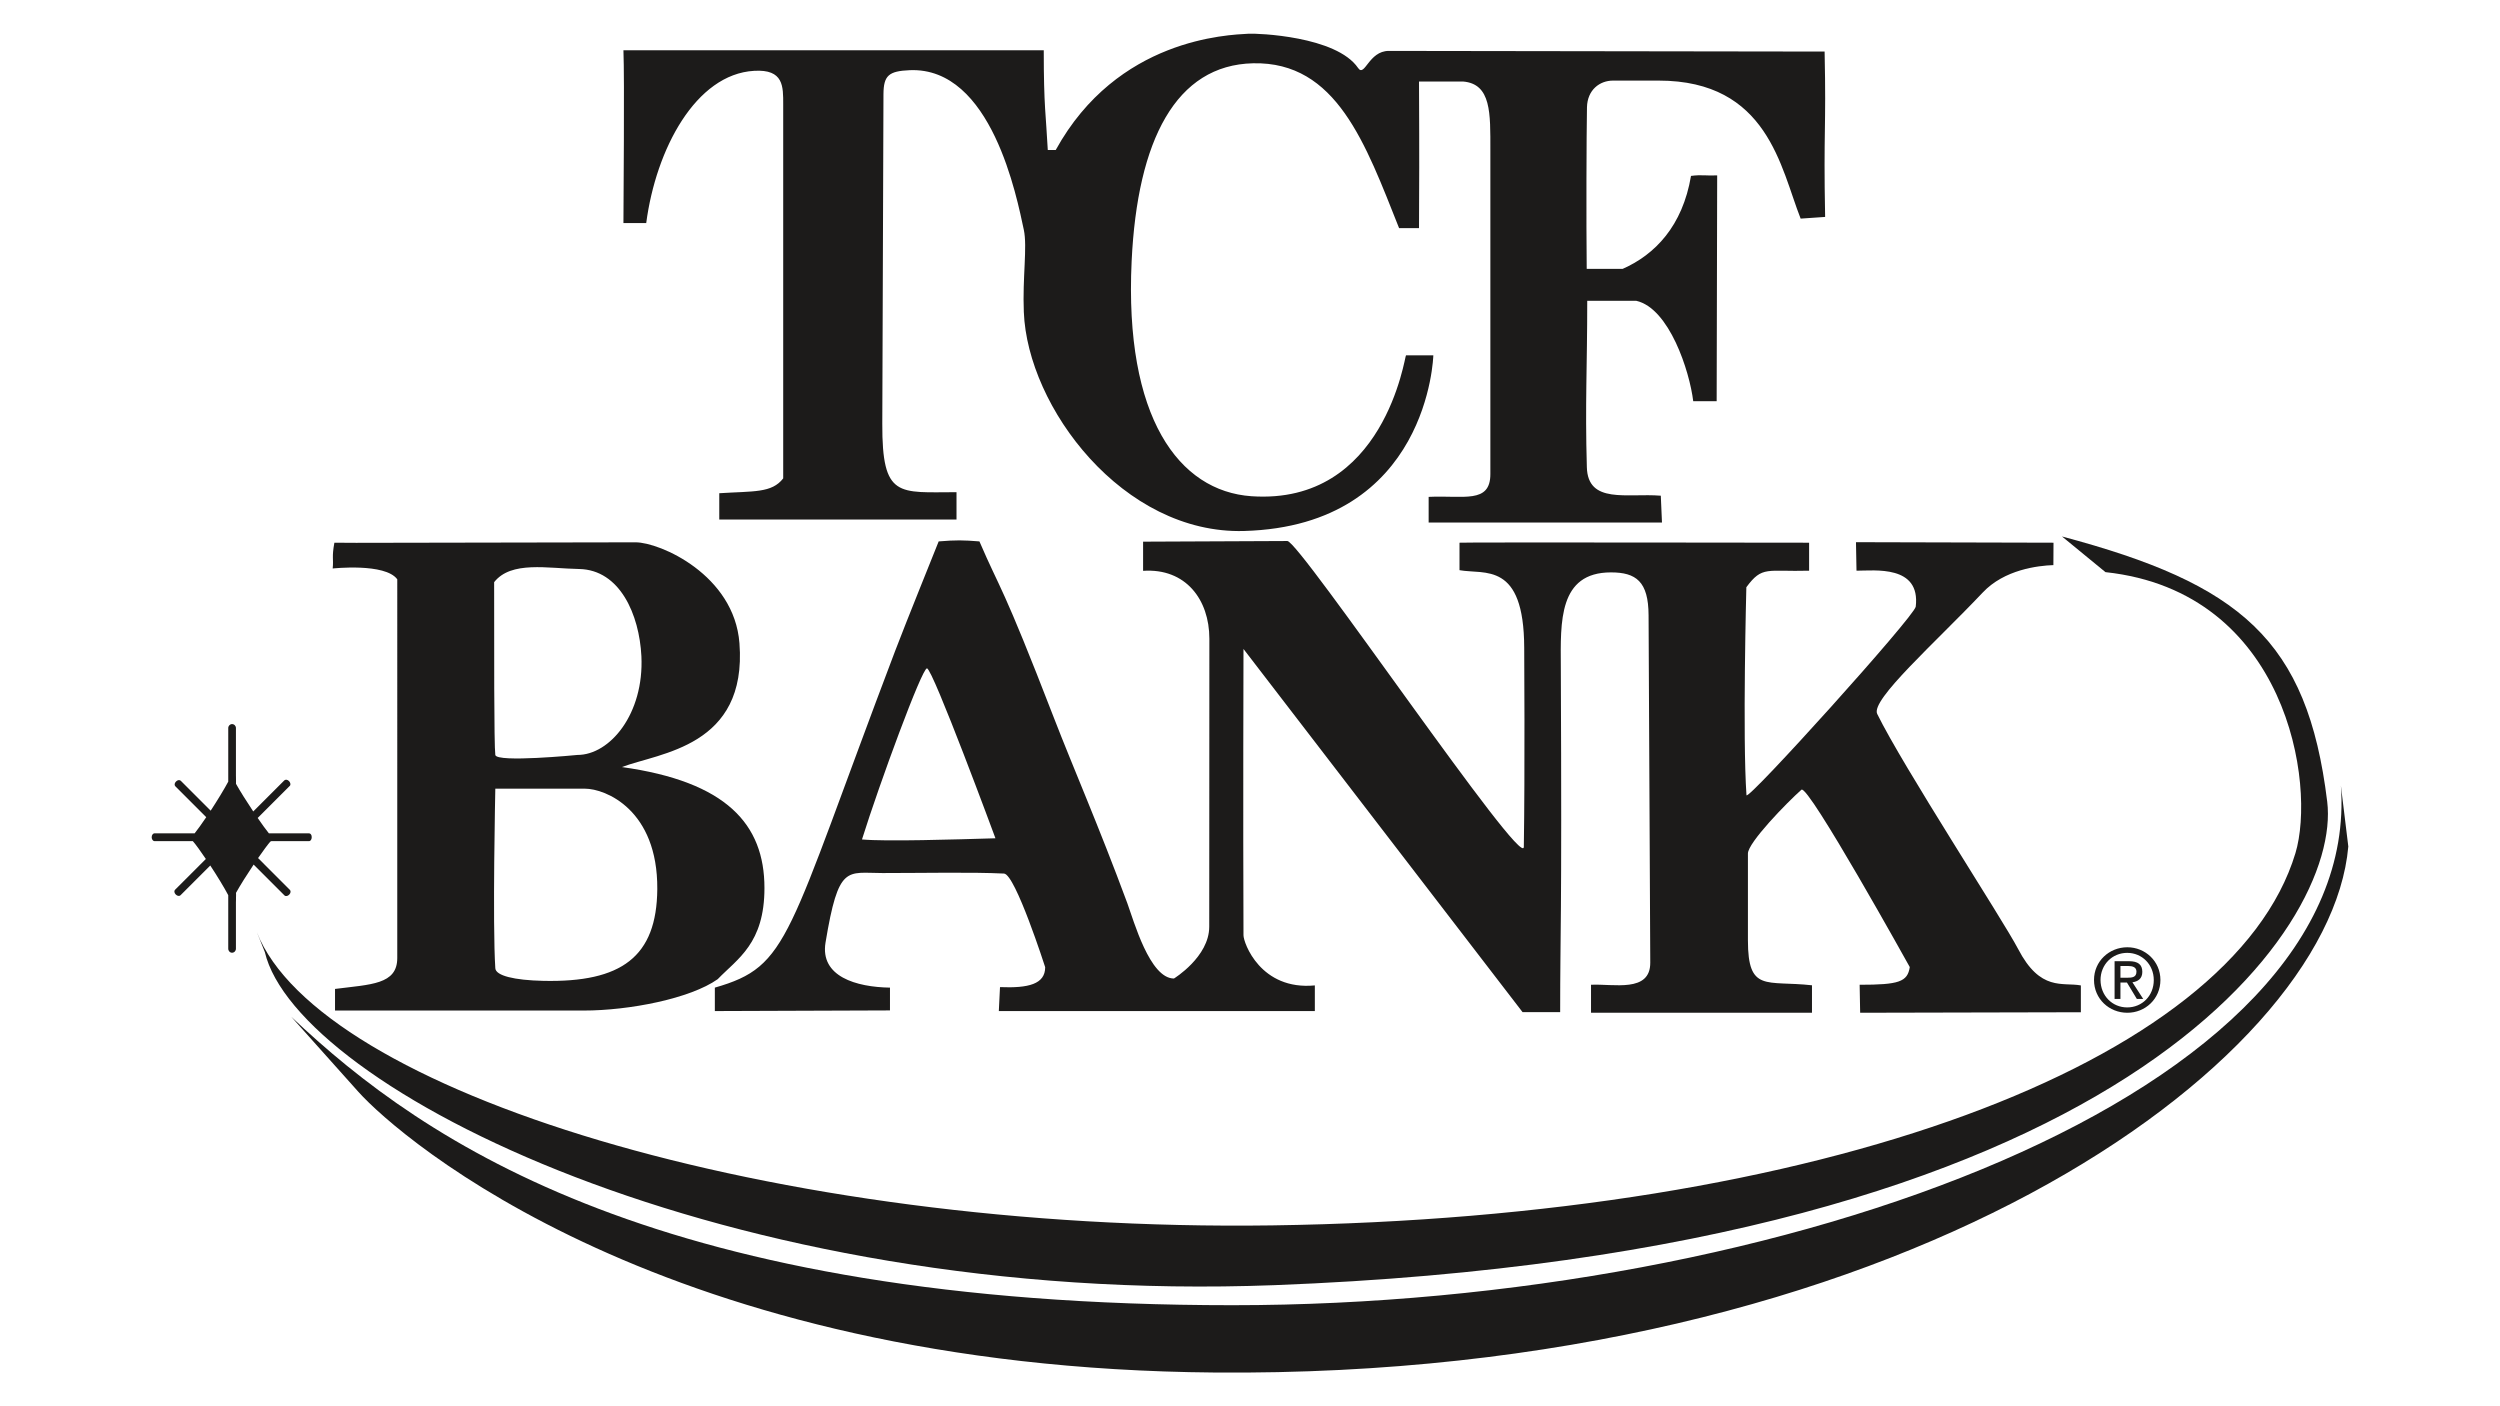 <?xml version="1.0" encoding="utf-8"?>
<!-- Generator: Adobe Illustrator 18.0.0, SVG Export Plug-In . SVG Version: 6.00 Build 0)  -->
<!DOCTYPE svg PUBLIC "-//W3C//DTD SVG 1.1//EN" "http://www.w3.org/Graphics/SVG/1.1/DTD/svg11.dtd">
<svg version="1.1" id="Layer_1" xmlns="http://www.w3.org/2000/svg" xmlns:xlink="http://www.w3.org/1999/xlink" x="0px" y="0px"
	 viewBox="0 0 1920 1080" enable-background="new 0 0 1920 1080" xml:space="preserve">
<g>
	<path fill="#1C1B1A" d="M237.4,640h-30.9c-2.3-2.9-5.4-7.1-8.6-11.8l24.7-24.7c0.8-0.8,0.5-2.4-0.6-3.6c-1.2-1.2-2.7-1.4-3.6-0.6
		l-23.9,23.9c-5-7.5-10.1-15.6-13.3-21.3v-42.8c0-1.6-1.3-3-3-3c-1.6,0-2.9,1.4-2.9,3v41.2c-3,5.6-8.2,14.2-13.5,22.3l-23-23
		c-0.9-0.8-2.4-0.6-3.6,0.6c-1.2,1.2-1.4,2.7-0.6,3.6l23.8,23.8c-3.4,5-6.5,9.4-8.9,12.4h-30.8c-1.2,0-2.2,1.3-2.2,3
		c0,1.6,1,3,2.2,3h29.4c2.4,2.7,6,7.8,10,13.7l-23.7,23.7c-0.8,0.8-0.6,2.4,0.6,3.6c1.2,1.2,2.8,1.4,3.6,0.6l22.9-22.9
		c5.4,8.2,10.8,17.1,13.8,22.8v41.1c0,1.7,1.3,3.1,2.9,3.1c1.7,0,3-1.4,3-3.1v-42.8c3.3-5.9,8.5-14.2,13.6-21.8l23.7,23.7
		c0.8,0.8,2.5,0.6,3.6-0.6c1.2-1.2,1.4-2.8,0.6-3.6L198.2,659c3.9-5.6,7.4-10.4,9.7-13h29.4c1.2,0,2.1-1.3,2.1-3
		C239.5,641.3,238.5,640,237.4,640z"/>
	<path fill="#1C1B1A" d="M958.9,25.9c6.6-0.4,67.4,1.8,84.1,26.3c5.1,7.5,8.1-13.1,23.6-13.1l334.7,0.5c1.3,61.3-0.9,58.7,0.4,127
		l-18.8,1.3c-15.4-38.9-25-106-109.1-106h-35c-10.2,0-19.7,7.1-20,20.5c-0.4,21.5-0.6,87.2-0.2,124.1l27.6,0
		c24.9-11,46-32.9,52.5-71.4c8.1-1.1,11.8,0,20.1-0.4l-0.4,173.4h-18c-2.8-23.1-18.4-71.4-43.8-77.1H1219c0,50.8-1.7,78.7-0.3,127.7
		c0.7,28.7,30.9,19.9,56.8,22l0.9,20.6h-179.2v-19.7c26.7-1.3,47.4,5.5,47.4-17.5V115.2c0-28.1,0.8-50.8-21-52.6h-33.8
		c0,37.5,0.4,31.1,0,112.6h-15.3c-25.8-64.8-48-128-112.1-126.6c-59.2,1.3-88.9,58.8-93.3,152c-5.7,120,36.2,176.6,92,180.5
		c102.5,7,117.8-108.2,118.7-108.2c5.3,0,14,0,21,0c0,0-3.3,130.9-145.4,134.9c-92.9,2.6-166.3-95-169.1-168.2
		c-1.1-26.3,2.8-50,0-63.1C781,152,761.7,51.3,698.7,53.9c-16.1,0.7-20.1,4-20.2,18.4l-0.9,253.1c-0.2,57.5,12.5,52.6,57,52.6v21
		H552.4v-20.2c26.3-1.7,40.3,0,49.1-11.4V80.2c0-13.7,0.5-27.2-22.4-25.8c-44.7,2.6-75.3,60-82.8,116.9h-17.5
		c0-15.8,0.9-110,0-132.7h322.8c0,43.8,1.7,49.5,3.1,76.6h6.1C858.1,29.4,943.1,26.8,958.9,25.9z"/>
	<path fill="#1C1B1A" d="M1583.6,412c136.8,36.5,188.5,79,203.7,203.7c11.4,93.6-150.9,346.2-808.5,371.3
		c-423,16.1-751.1-152.4-775.4-255.8l-6.1-15.2C244.5,836.8,591.9,946.5,977,941.1c421.6-6,737.3-124.7,785.9-285.9
		c15.8-52.4-6.1-200.7-145.9-215.8L1583.6,412z"/>
	<path fill="#1C1B1A" d="M223.7,780.9c103.1,97.7,284.9,221.5,722.9,221.5c423,0,868.4-162.6,851.2-399l5.7,46.7
		c-14.7,168-346.7,408.4-870.6,404c-422.6-3.5-625.6-179.9-657.6-215.5L223.7,780.9z"/>
	<g>
		<path fill="#1C1B1A" d="M181.2,600.5c0,3.2-1.3,14.3-1.5,14.3c0,0-1.7-11.1-1.7-14.3c0-3.2,0.7-5.8,1.6-5.8
			C180.6,594.8,181.2,597.4,181.2,600.5z"/>
		<path fill="#1C1B1A" d="M153.2,642.9c3.2,0,14.3,1.4,14.3,1.5c0,0.1-11.1,1.6-14.3,1.6c-3.2,0-5.8-0.7-5.8-1.6
			C147.5,643.6,150.1,642.9,153.2,642.9z"/>
		<path fill="#1C1B1A" d="M178.2,688c0-3.2,1.4-14.3,1.5-14.3c0.1,0,1.6,11.1,1.6,14.3c0,3.2-0.7,5.7-1.6,5.7
			C178.9,693.7,178.2,691.2,178.2,688z"/>
		<path fill="#1C1B1A" d="M206.8,646c-3.2,0-14.3-1.3-14.3-1.5c0-0.1,11.1-1.6,14.3-1.6c3.2,0,5.8,0.7,5.8,1.6
			C212.5,645.3,210,646,206.8,646z"/>
	</g>
	<path fill="#1C1B1A" d="M181.3,603.2c0,3.2-1.3,14.3-1.5,14.3c0,0-1.6-11.1-1.6-14.3c0-3.2,0.7-5.8,1.6-5.8
		C180.6,597.5,181.3,600,181.3,603.2z"/>
	<path fill="#1C1B1A" d="M154,642.9c3.2,0,14.3,1.4,14.3,1.5c0,0.1-11.1,1.6-14.3,1.6c-3.2,0-5.7-0.7-5.7-1.6
		C148.3,643.6,150.9,642.9,154,642.9z"/>
	<path fill="#1C1B1A" d="M178.2,686.8c0-3.2,1.4-14.3,1.5-14.3c0.1,0,1.6,11.1,1.6,14.3c0,3.2-0.7,5.8-1.5,5.8
		C178.9,692.5,178.2,689.9,178.2,686.8z"/>
	<path fill="#1C1B1A" d="M205.7,646.1c-3.2,0-14.3-1.3-14.3-1.5c0-0.1,11.1-1.6,14.3-1.6s5.8,0.7,5.8,1.6
		C211.5,645.4,208.9,646.1,205.7,646.1z"/>
	<path fill="#1C1B1A" d="M181.3,605.1c0,3.2-1.3,14.3-1.5,14.3c0,0-1.6-11.1-1.6-14.3c0-3.2,0.7-5.8,1.6-5.8
		C180.6,599.3,181.3,601.9,181.3,605.1z"/>
	<path fill="#1C1B1A" d="M154.9,643.2c3.2,0,14.3,1.4,14.3,1.5c0,0.1-11.1,1.6-14.3,1.6c-3.2,0-5.7-0.7-5.7-1.6
		C149.2,643.9,151.8,643.2,154.9,643.2z"/>
	<path fill="#1C1B1A" d="M178.1,685c0-3.2,1.3-14.3,1.5-14.3c0,0,1.6,11.1,1.6,14.3c0,3.2-0.7,5.8-1.6,5.8
		C178.8,690.8,178.1,688.2,178.1,685z"/>
	<path fill="#1C1B1A" d="M204.7,646.2c-3.2,0-14.3-1.3-14.3-1.5c0-0.1,11.1-1.6,14.3-1.6c3.2,0,5.8,0.7,5.8,1.6
		C210.4,645.5,207.9,646.2,204.7,646.2z"/>
	<path fill="#1C1B1A" d="M181.4,607.1c0,3.2-1.3,14.3-1.5,14.3c-0.1,0-1.6-11.1-1.6-14.3c0-3.2,0.7-5.8,1.6-5.8
		C180.7,601.4,181.4,603.9,181.4,607.1z"/>
	<path fill="#1C1B1A" d="M157.2,643.1c3.2,0,14.3,1.3,14.3,1.5c0,0.1-11.1,1.6-14.3,1.6c-3.2,0-5.8-0.7-5.8-1.6
		C151.5,643.7,154,643.1,157.2,643.1z"/>
	<path fill="#1C1B1A" d="M178.2,682.6c0-3.2,1.4-14.3,1.5-14.3c0.1,0,1.6,11.1,1.6,14.3c0,3.2-0.7,5.7-1.6,5.7
		C178.9,688.4,178.2,685.8,178.2,682.6z"/>
	<path fill="#1C1B1A" d="M202.9,646.2c-3.1,0-14.3-1.3-14.3-1.5c0-0.1,11.1-1.6,14.3-1.6c3.2,0,5.8,0.7,5.8,1.5
		C208.7,645.5,206.1,646.2,202.9,646.2z"/>
	<path fill="#1C1B1A" d="M181.2,608.7c0,3.2-1.3,14.3-1.5,14.3c0,0-1.6-11.1-1.6-14.3c0-3.2,0.7-5.8,1.6-5.8
		C180.5,602.9,181.2,605.5,181.2,608.7z"/>
	<path fill="#1C1B1A" d="M157.9,643.1c3.2,0,14.3,1.3,14.3,1.5c0,0.1-11.1,1.6-14.3,1.6c-3.2,0-5.8-0.7-5.8-1.5
		C152.2,643.7,154.7,643.1,157.9,643.1z"/>
	<path fill="#1C1B1A" d="M178,680c0-3.2,1.3-14.3,1.5-14.3c0.1,0,1.6,11.1,1.6,14.3c0,3.2-0.7,5.8-1.5,5.8
		C178.7,685.8,178,683.2,178,680z"/>
	<path fill="#1C1B1A" d="M202.3,646.2c-3.2,0-14.3-1.3-14.3-1.5c0-0.1,11.1-1.6,14.3-1.6c3.2,0,5.7,0.7,5.7,1.5
		C208.1,645.5,205.5,646.2,202.3,646.2z"/>
	<path fill="#1C1B1A" d="M181.5,615.2c0,3.2-1.3,14.3-1.5,14.3c-0.1,0-1.6-11.1-1.6-14.3c0-3.2,0.7-5.8,1.6-5.8
		C180.8,609.4,181.5,612,181.5,615.2z"/>
	<path fill="#1C1B1A" d="M160.7,643.1c3.2,0,14.3,1.3,14.3,1.5c0,0.1-11.1,1.6-14.3,1.6c-3.2,0-5.7-0.7-5.7-1.5
		C154.9,643.7,157.5,643.1,160.7,643.1z"/>
	<path fill="#1C1B1A" d="M178,677.5c0-3.2,1.3-14.3,1.5-14.3c0.1,0,1.6,11.1,1.6,14.3c0,3.2-0.7,5.8-1.6,5.8
		C178.7,683.3,178,680.7,178,677.5z"/>
	<path fill="#1C1B1A" d="M199.8,646.2c-3.2,0-14.3-1.3-14.3-1.5c0-0.1,11.1-1.6,14.3-1.6c3.2,0,5.8,0.7,5.8,1.6
		C205.6,645.5,203,646.2,199.8,646.2z"/>
	<path fill="#1C1B1A" d="M181.5,614.7c0,3.2-1.3,14.3-1.5,14.3c-0.1,0-1.7-11.1-1.7-14.3c0-3.2,0.7-5.8,1.6-5.8
		C180.8,609,181.5,611.6,181.5,614.7z"/>
	<path fill="#1C1B1A" d="M161.6,642.9c3.2,0,14.3,1.4,14.3,1.5c0,0.1-11.1,1.6-14.3,1.6c-3.2,0-5.8-0.7-5.8-1.6
		C155.8,643.6,158.4,642.9,161.6,642.9z"/>
	<path fill="#1C1B1A" d="M178.3,672.5c0-3.2,1.3-14.3,1.5-14.3c0.1,0,1.6,11.1,1.6,14.3c0,3.2-0.7,5.8-1.6,5.8
		C179.1,678.3,178.3,675.7,178.3,672.5z"/>
	<path fill="#1C1B1A" d="M197.5,646c-3.2,0-14.3-1.4-14.3-1.5c0-0.1,11.1-1.6,14.3-1.6c3.2,0,5.8,0.7,5.8,1.6
		C203.3,645.3,200.7,646,197.5,646z"/>
	<path fill="#1C1B1A" d="M551.2,752c-21,14.9-67.9,24.1-102.9,24.1h-191v-16.6c27.4-3.5,47.8-3.3,47.8-23.7V444.9
		c-9.3-12.7-49.6-8.3-49.6-8.3c0.8-7.7-0.8-8.3,1.3-19.8c10.4,0,9.2,0.1,16.7,0.1l214.6-0.4c18.8,0,75.8,25,79.8,77.5
		c6.1,79.7-61.4,84.1-90.3,95.1c80.2,11.2,109.5,43.8,109.5,92.9C587.1,724.6,566.5,736.2,551.2,752z M379.5,447.1
		c0,47.3-0.1,125.9,0.9,132.7c0.9,6.1,63.1,0,63.1,0c24.9,0,51.2-31.5,49.1-75.8c-1.6-32-16.5-66.4-47.8-67
		C420.7,436.6,392.6,430.5,379.5,447.1z M380.4,743.6c0.3,5.7,14.4,9.2,36.9,9.7c59.9,1.3,87.1-18.3,87.5-70.5
		c0.4-60.9-39.8-77.1-55.6-77.1h-68.8C380.4,605.7,378.2,709.9,380.4,743.6z"/>
	<path fill="#1C1B1A" d="M549,758.5c57.8-16.6,54.3-36.8,138.4-258.4c9.3-24.4,29.4-73.9,33.5-84.3c13.6-1.1,18.7-1,31.3,0
		c16.6,38.6,16.7,30.7,57.4,136c14.3,37,34.1,82.2,56.2,141.9c4.9,13.3,17.2,57.8,35.8,57.8c0,0,27.1-16.6,27.1-39.8l0.1-221.2
		c0-29.9-18.1-54.3-50.9-52.1V416l110.8-0.5c9.4,0,181.4,254.1,181.6,234.9c0.9-56.9,0.3-152.9,0.3-152.9
		c-0.2-66.6-30.4-56.1-49.7-59.6c0,0,0-12.8,0-21.1c0-0.4,268.5,0,268.5,0v21.5c-32.4,0.9-35.9-4-48.2,12.7c0,0-3,115.1,0.1,159.7
		c0.4,5.3,129.1-137.4,130-144.8c3.8-32.2-31.8-27.6-45.5-27.6l-0.4-21.9l151.7,0.4L1577,434c-11.8,0.4-37.7,3.4-54.3,21.1
		c-36.4,38.5-86.3,82.5-81,93.2c19.7,40.3,96.3,157.7,108.2,180.5c17.1,32.9,34.1,25.4,48.2,28v20.6l-169.5,0.4l-0.4-21.5
		c30.1,0,36.8-2.2,38.5-13.6c0,0-78.1-140.8-83.2-136.2c-11.4,10.1-41.1,40.7-41.1,49v66.6c0,40.3,14,30.7,49.2,34.6v21.1l-169.7,0
		v-21.5c17.1-0.9,45.7,6.4,45.5-17.1l-1.3-266.7c-0.1-25.9-9.6-32.9-28.9-32.9c-40.3,0-38.7,38.1-38.5,72.1
		c0.9,203.2-0.5,201.2-0.5,265.6h-28.9L955,498.4c0,0-0.4,130.1,0,219.9c0,5.8,13.1,42.5,54.8,38.5v19.7H767.1l0.9-18.4
		c21.9,0.9,34.7-2.3,34.7-15.3c0,0-22.9-71.4-31.6-71.9c-24.5-1.2-62.2-0.4-93.3-0.4c-27.6,0-33.8-7-43.8,53.4
		c-4.3,26.1,23.6,34.2,49.5,34.6V776L549,776.5V758.5z M662,644.7c18.4,1.7,71.8,0,102.5-0.9c0,0-48.2-130.5-52.6-130.5
		C708,513.3,675.6,601.3,662,644.7z"/>
	<path fill="#1C1B1A" d="M1608.2,752.6c0-14.4,11.7-25.1,25.6-25.1c13.7,0,25.4,10.7,25.4,25.1c0,14.6-11.7,25.2-25.4,25.2
		C1619.9,777.8,1608.2,767.2,1608.2,752.6z M1633.7,773.7c11.4,0,20.4-8.9,20.4-21c0-11.9-9-20.9-20.4-20.9
		c-11.5,0-20.5,9-20.5,20.9C1613.3,764.7,1622.2,773.7,1633.7,773.7z M1628.4,767.2h-4.4v-29h11c6.9,0,10.3,2.5,10.3,8.2
		c0,5.2-3.3,7.4-7.6,8l8.3,12.8h-4.9l-7.6-12.6h-5V767.2z M1633.7,750.9c3.7,0,7.1-0.3,7.1-4.7c0-3.6-3.3-4.3-6.3-4.3h-6v9H1633.7z"
		/>
</g>
</svg>
